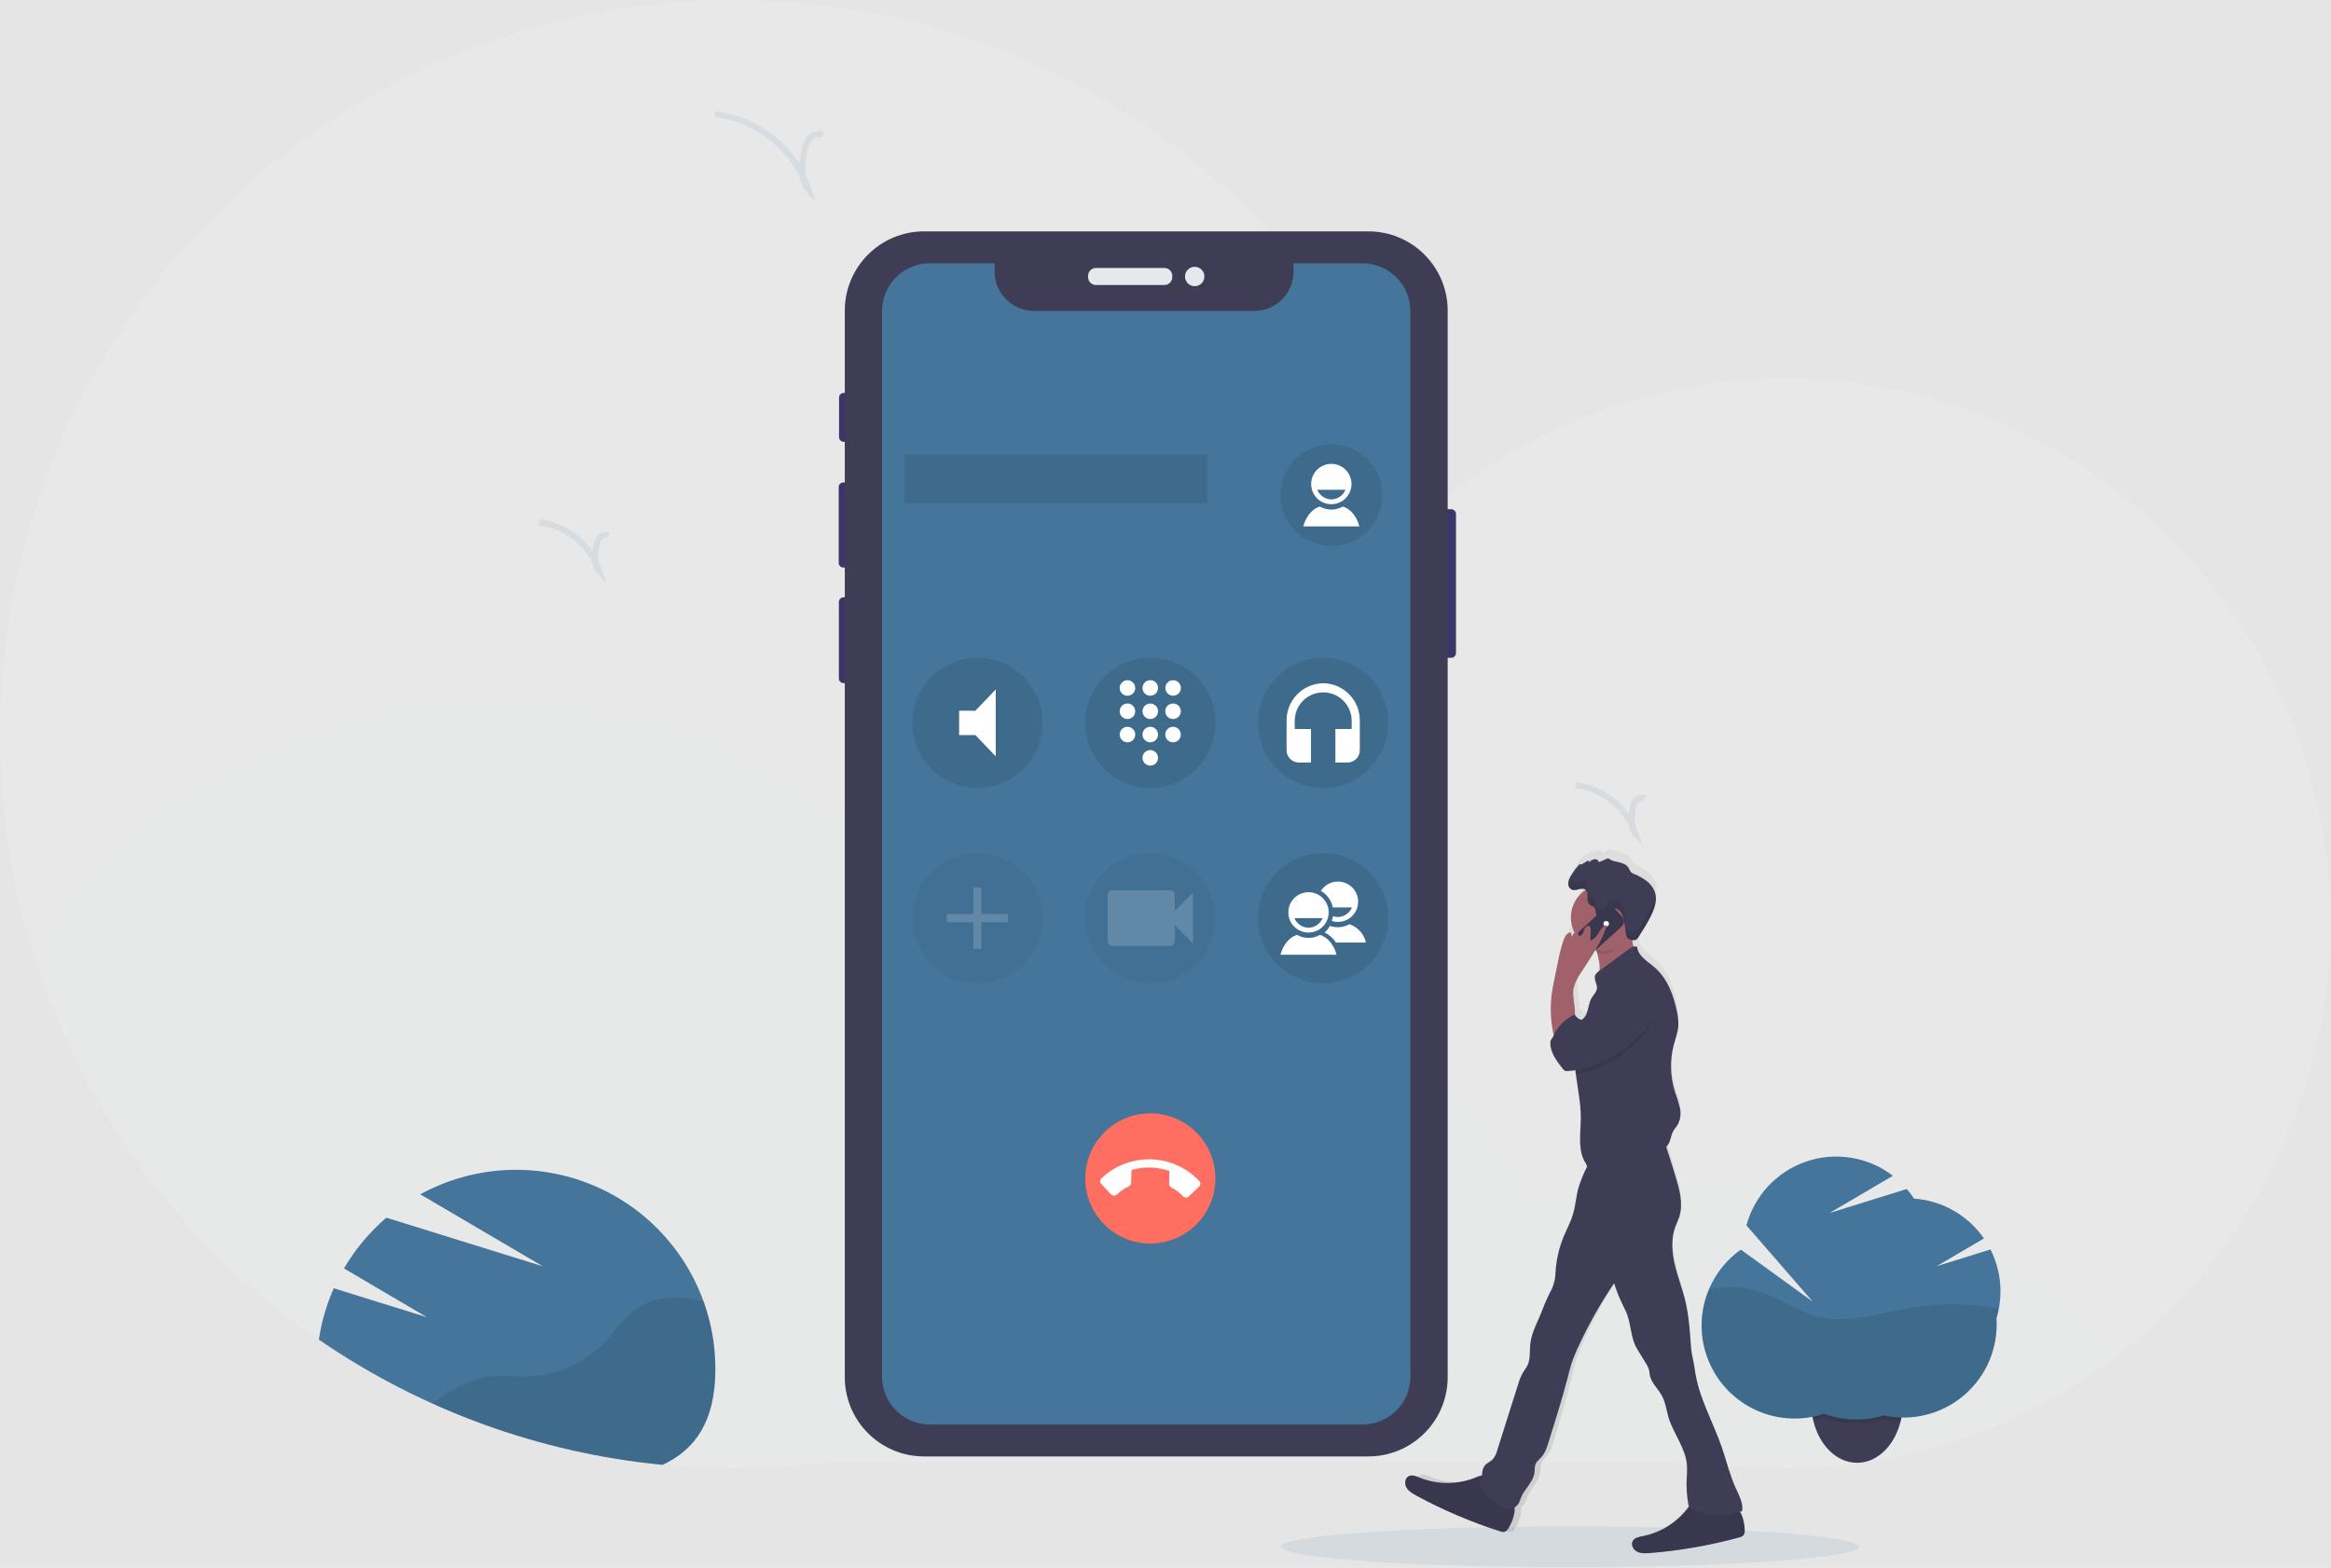 <svg width="1146" height="771" viewBox="0 0 1146 771" fill="none" xmlns="http://www.w3.org/2000/svg">
<rect width="1146" height="771" fill="#E5E5E5"/>
<g clip-path="url(#clip0)">
<path opacity="0.1" d="M771.85 770.58C850.274 770.58 913.85 766.103 913.85 760.58C913.85 755.057 850.274 750.58 771.85 750.58C693.426 750.58 629.85 755.057 629.85 760.58C629.85 766.103 693.426 770.58 771.85 770.58Z" fill="#45759A"/>
<path opacity="0.1" d="M1145.7 454.1C1145.68 492.877 1137.24 531.188 1120.97 566.389C1104.71 601.589 1081 632.841 1051.48 657.989C1021.96 683.136 987.339 701.58 950.001 712.048C912.663 722.516 873.499 724.758 835.21 718.62H410.5C394.096 720.871 377.558 722 361 722C349.113 722 337.37 721.433 325.77 720.3C236.517 711.634 153.695 670.026 93.462 603.594C33.23 537.162 -0.091 450.672 4.73649e-06 361C4.73649e-06 161.62 161.63 0 361 0C521.57 0 657.63 104.84 704.52 249.8C752.888 208.65 814.346 186.1 877.85 186.2C1025.76 186.2 1145.7 306.14 1145.7 454.1Z" fill="white"/>
<path opacity="0.1" d="M1042.79 665.17C1013.72 687.867 980.285 704.328 944.569 713.525C908.854 722.721 871.626 724.456 835.21 718.62H410.5C394.096 720.871 377.558 722 361 722C349.113 722 337.37 721.433 325.77 720.3C255.433 713.401 188.666 686.018 133.741 641.543C78.815 597.067 38.145 537.454 16.77 470.09C51.35 396.2 140.19 343.62 244.35 343.62C345.85 343.62 432.85 393.56 469.16 464.49C487.04 461.239 505.177 459.609 523.35 459.62C628.55 459.62 718.12 513.29 751.94 588.29C779.955 579.798 809.076 575.515 838.35 575.58C924.15 575.62 999.56 611.29 1042.79 665.17Z" fill="#E2EEEF"/>
<path d="M351.7 673.23C351.7 698.85 341.87 712.76 325.77 720.3C265.125 714.444 206.967 693.252 156.77 658.72C158.057 650.01 160.523 641.515 164.1 633.47L209.89 647.71L169.11 623.71C174.625 614.295 181.672 605.866 189.96 598.77L266.89 622.69L206.62 587.29C219.031 580.489 232.767 576.457 246.884 575.47C261.002 574.483 275.165 576.566 288.401 581.575C301.637 586.583 313.631 594.399 323.558 604.485C333.486 614.571 341.111 626.687 345.91 640L346.12 640.6C346.28 641.05 346.44 641.5 346.59 641.96C347.13 643.553 347.627 645.163 348.08 646.79C348.25 647.37 348.41 647.95 348.55 648.54C348.69 649.13 348.84 649.66 348.97 650.22C349.1 650.78 349.21 651.22 349.31 651.68C349.38 651.98 349.45 652.28 349.51 652.58C349.62 653.06 349.72 653.58 349.81 654.03C349.95 654.73 350.09 655.44 350.21 656.14C350.33 656.84 350.46 657.6 350.57 658.33C350.68 659.06 350.81 659.95 350.91 660.77C351.01 661.59 351.09 662.23 351.16 662.96C351.16 663.19 351.21 663.41 351.23 663.64C351.3 664.28 351.35 664.92 351.4 665.56C351.405 665.643 351.405 665.727 351.4 665.81C351.46 666.61 351.51 667.41 351.55 668.21C351.59 669.01 351.62 669.79 351.64 670.55C351.645 670.627 351.645 670.703 351.64 670.78C351.69 671.58 351.7 672.4 351.7 673.23Z" fill="#45759A"/>
<path opacity="0.1" d="M351.7 673.23C351.7 698.85 341.87 712.76 325.77 720.3C286.552 716.523 248.224 706.306 212.33 690.06L213.97 688.97C221.38 684.06 229.04 679.04 237.76 677.37C245.43 675.9 253.34 677.14 261.13 676.7C274.691 675.87 287.457 670.02 296.94 660.29C302.51 654.53 306.94 647.46 313.59 643.06C320.81 638.32 329.97 637.3 338.53 638.48C341.017 638.843 343.481 639.347 345.91 639.99L346.12 640.59C346.28 641.04 346.44 641.49 346.59 641.95C347.13 643.543 347.627 645.153 348.08 646.78C348.25 647.36 348.41 647.94 348.55 648.53C348.69 649.12 348.84 649.65 348.97 650.21C349.1 650.77 349.21 651.21 349.31 651.67C349.38 651.97 349.45 652.27 349.51 652.57C349.62 653.05 349.72 653.57 349.81 654.02C349.95 654.72 350.09 655.43 350.21 656.13C350.33 656.83 350.46 657.59 350.57 658.32C350.68 659.05 350.81 659.94 350.91 660.76C351.01 661.58 351.09 662.22 351.16 662.95C351.16 663.18 351.21 663.4 351.23 663.63C351.3 664.27 351.35 664.91 351.4 665.55C351.405 665.633 351.405 665.717 351.4 665.8C351.46 666.6 351.51 667.4 351.55 668.2C351.59 669 351.62 669.78 351.64 670.54C351.645 670.617 351.645 670.693 351.64 670.77C351.69 671.58 351.7 672.4 351.7 673.23Z" fill="black"/>
<path d="M935.5 689.86C935.507 692.468 935.239 695.069 934.7 697.62C934.6 698.1 934.49 698.57 934.38 699.03C931.54 710.42 923.53 718.75 913.97 719.28C913.65 719.28 913.33 719.28 912.97 719.28C902.86 719.28 894.31 710.56 891.49 698.55C891.41 698.23 891.34 697.91 891.27 697.55C890.731 694.999 890.462 692.398 890.47 689.79C890.47 673.52 900.54 660.34 912.97 660.34C925.4 660.34 935.5 673.59 935.5 689.86Z" fill="#3F3D56"/>
<path opacity="0.1" d="M935.5 689.86C935.507 692.468 935.239 695.069 934.7 697.62C934.6 698.1 934.49 698.57 934.38 699.03C934.04 699.03 933.71 699.03 933.38 699.03C930.904 698.897 928.442 698.562 926.02 698.03C923.874 698.693 921.681 699.195 919.46 699.53C917.757 699.786 916.041 699.947 914.32 700.01C913.74 700.01 913.16 700.01 912.58 700.01C910.52 700.01 908.462 699.873 906.42 699.6C903.118 699.159 899.875 698.354 896.75 697.2C895.039 697.77 893.296 698.237 891.53 698.6C891.45 698.28 891.38 697.96 891.31 697.6C890.771 695.049 890.502 692.448 890.51 689.84C890.51 673.57 900.58 660.39 913.01 660.39C925.44 660.39 935.5 673.59 935.5 689.86Z" fill="black"/>
<path d="M983.5 635C983.51 627.84 981.831 620.779 978.6 614.39L952.14 622.62L975.37 608.97C971.475 603.34 966.366 598.657 960.419 595.266C954.471 591.875 947.839 589.864 941.01 589.38C939.923 587.731 938.731 586.154 937.44 584.66L899.44 596.49L930.61 578.16C924.647 573.584 917.649 570.548 910.233 569.321C902.818 568.094 895.215 568.713 888.096 571.125C880.977 573.536 874.562 577.665 869.419 583.147C864.276 588.628 860.564 595.292 858.61 602.55L891.16 640.02L855.85 614.48C846.905 620.824 840.538 630.17 837.907 640.816C835.277 651.462 836.558 662.698 841.518 672.478C846.479 682.258 854.787 689.931 864.931 694.098C875.074 698.265 886.377 698.649 896.78 695.18C906.19 698.639 916.473 698.924 926.06 695.99C932.743 697.453 939.669 697.4 946.329 695.834C952.989 694.268 959.213 691.229 964.544 686.941C969.875 682.653 974.177 677.224 977.134 671.055C980.09 664.885 981.627 658.131 981.63 651.29C981.63 650.29 981.63 649.29 981.53 648.29C982.839 643.981 983.503 639.503 983.5 635Z" fill="#45759A"/>
<path opacity="0.1" d="M982.71 643.48C968.736 640.831 954.407 640.649 940.37 642.94C924.48 645.57 908.24 651.35 892.7 647.13C883.58 644.65 875.7 638.91 866.79 635.72C858.193 632.721 848.933 632.167 840.04 634.12C836.651 642.227 835.668 651.138 837.208 659.789C838.748 668.439 842.746 676.464 848.725 682.903C854.703 689.342 862.409 693.924 870.922 696.101C879.435 698.278 888.394 697.959 896.73 695.18C906.14 698.639 916.423 698.924 926.01 695.99C932.697 697.462 939.628 697.415 946.294 695.853C952.961 694.291 959.191 691.253 964.528 686.964C969.865 682.675 974.172 677.244 977.132 671.07C980.091 664.896 981.628 658.137 981.63 651.29C981.63 650.29 981.63 649.29 981.53 648.29C982.011 646.709 982.405 645.104 982.71 643.48Z" fill="black"/>
<path d="M713.52 250.42H709.24C707.975 250.42 706.95 251.445 706.95 252.71V321.15C706.95 322.415 707.975 323.44 709.24 323.44H713.52C714.785 323.44 715.81 322.415 715.81 321.15V252.71C715.81 251.445 714.785 250.42 713.52 250.42Z" fill="#3A3768"/>
<path d="M415.19 193.21H414.8C413.535 193.21 412.51 194.235 412.51 195.5V214.96C412.51 216.225 413.535 217.25 414.8 217.25H415.19C416.455 217.25 417.48 216.225 417.48 214.96V195.5C417.48 194.235 416.455 193.21 415.19 193.21Z" fill="#3A3768"/>
<path d="M415.64 237.23H414.62C413.355 237.23 412.33 238.255 412.33 239.52V276.78C412.33 278.045 413.355 279.07 414.62 279.07H415.64C416.905 279.07 417.93 278.045 417.93 276.78V239.52C417.93 238.255 416.905 237.23 415.64 237.23Z" fill="#3A3768"/>
<path d="M415.46 293.71H414.71C413.445 293.71 412.42 294.735 412.42 296V333.62C412.42 334.885 413.445 335.91 414.71 335.91H415.46C416.725 335.91 417.75 334.885 417.75 333.62V296C417.75 294.735 416.725 293.71 415.46 293.71Z" fill="#3A3768"/>
<path d="M672.74 113.77H454.32C432.786 113.77 415.33 131.226 415.33 152.76V677.17C415.33 698.704 432.786 716.16 454.32 716.16H672.74C694.274 716.16 711.73 698.704 711.73 677.17V152.76C711.73 131.226 694.274 113.77 672.74 113.77Z" fill="#3F3D56"/>
<path d="M572.46 131.76H538.81C536.673 131.76 534.94 133.493 534.94 135.63V136.29C534.94 138.427 536.673 140.16 538.81 140.16H572.46C574.597 140.16 576.33 138.427 576.33 136.29V135.63C576.33 133.493 574.597 131.76 572.46 131.76Z" fill="#E6E8EC"/>
<path d="M587.35 140.73C589.984 140.73 592.12 138.594 592.12 135.96C592.12 133.326 589.984 131.19 587.35 131.19C584.716 131.19 582.58 133.326 582.58 135.96C582.58 138.594 584.716 140.73 587.35 140.73Z" fill="#E6E8EC"/>
<path d="M669.85 129.46H635.95V133.55C635.95 138.69 633.908 143.619 630.274 147.254C626.639 150.888 621.71 152.93 616.57 152.93H508.39C503.25 152.93 498.321 150.888 494.686 147.254C491.052 143.619 489.01 138.69 489.01 133.55V129.46H457.17C454.079 129.46 451.019 130.069 448.163 131.252C445.308 132.435 442.713 134.169 440.528 136.355C438.343 138.541 436.61 141.136 435.428 143.992C434.246 146.848 433.639 149.909 433.64 153V676.93C433.639 680.021 434.246 683.082 435.428 685.938C436.61 688.794 438.343 691.389 440.528 693.575C442.713 695.761 445.308 697.495 448.163 698.678C451.019 699.861 454.079 700.47 457.17 700.47H669.85C676.093 700.47 682.081 697.99 686.495 693.575C690.91 689.161 693.39 683.173 693.39 676.93V153C693.39 146.757 690.91 140.769 686.495 136.355C682.081 131.94 676.093 129.46 669.85 129.46Z" fill="#45759A"/>
<path opacity="0.1" d="M593.53 223.47H444.53V247.47H593.53V223.47Z" fill="black" stroke="#45759A" stroke-miterlimit="10"/>
<path opacity="0.1" d="M480.53 387.47C498.203 387.47 512.53 373.143 512.53 355.47C512.53 337.797 498.203 323.47 480.53 323.47C462.857 323.47 448.53 337.797 448.53 355.47C448.53 373.143 462.857 387.47 480.53 387.47Z" fill="black" stroke="#45759A" stroke-miterlimit="10"/>
<path d="M471.53 349.47V361.47H479.53L489.53 371.92V339.01L479.53 349.47H471.53Z" fill="white"/>
<path opacity="0.1" d="M565.53 387.47C583.203 387.47 597.53 373.143 597.53 355.47C597.53 337.797 583.203 323.47 565.53 323.47C547.857 323.47 533.53 337.797 533.53 355.47C533.53 373.143 547.857 387.47 565.53 387.47Z" fill="black" stroke="#45759A" stroke-miterlimit="10"/>
<path d="M565.53 368.83C564.774 368.826 564.033 369.047 563.402 369.464C562.771 369.881 562.279 370.477 561.987 371.174C561.694 371.872 561.616 372.641 561.761 373.383C561.906 374.125 562.268 374.808 562.802 375.344C563.335 375.88 564.016 376.246 564.757 376.395C565.499 376.544 566.268 376.47 566.967 376.181C567.666 375.893 568.264 375.403 568.685 374.774C569.105 374.146 569.33 373.406 569.33 372.65C569.33 371.64 568.93 370.672 568.218 369.956C567.506 369.24 566.54 368.835 565.53 368.83ZM554.33 334.47C553.573 334.464 552.832 334.683 552.2 335.099C551.567 335.515 551.073 336.11 550.779 336.807C550.486 337.505 550.406 338.274 550.55 339.017C550.694 339.76 551.055 340.443 551.588 340.98C552.121 341.518 552.802 341.884 553.544 342.034C554.285 342.184 555.055 342.11 555.755 341.822C556.455 341.534 557.053 341.044 557.474 340.415C557.895 339.787 558.12 339.047 558.12 338.29C558.12 337.282 557.722 336.315 557.012 335.599C556.302 334.884 555.338 334.478 554.33 334.47ZM554.33 345.93C553.573 345.924 552.831 346.143 552.199 346.56C551.566 346.976 551.072 347.572 550.779 348.27C550.485 348.968 550.406 349.737 550.55 350.48C550.695 351.224 551.058 351.907 551.592 352.444C552.126 352.981 552.807 353.347 553.55 353.495C554.292 353.644 555.062 353.569 555.762 353.279C556.461 352.989 557.059 352.498 557.479 351.868C557.899 351.238 558.122 350.497 558.12 349.74C558.12 348.733 557.721 347.767 557.011 347.053C556.301 346.339 555.337 345.935 554.33 345.93ZM554.33 357.38C553.573 357.374 552.832 357.593 552.2 358.009C551.567 358.425 551.073 359.02 550.779 359.717C550.486 360.415 550.406 361.184 550.55 361.927C550.694 362.67 551.055 363.353 551.588 363.89C552.121 364.428 552.802 364.794 553.544 364.944C554.285 365.094 555.055 365.02 555.755 364.732C556.455 364.444 557.053 363.954 557.474 363.325C557.895 362.697 558.12 361.957 558.12 361.2C558.12 360.192 557.722 359.225 557.012 358.509C556.302 357.794 555.338 357.388 554.33 357.38ZM576.73 342.11C577.486 342.114 578.227 341.893 578.858 341.476C579.489 341.059 579.981 340.463 580.273 339.766C580.566 339.068 580.644 338.299 580.499 337.557C580.354 336.815 579.992 336.132 579.458 335.596C578.925 335.06 578.244 334.694 577.503 334.545C576.761 334.396 575.992 334.47 575.293 334.759C574.594 335.047 573.996 335.537 573.575 336.166C573.155 336.794 572.93 337.534 572.93 338.29C572.929 338.79 573.026 339.286 573.216 339.749C573.406 340.212 573.686 340.632 574.039 340.987C574.392 341.342 574.811 341.623 575.273 341.816C575.734 342.009 576.23 342.109 576.73 342.11ZM565.53 357.38C564.774 357.376 564.033 357.597 563.402 358.014C562.771 358.431 562.279 359.027 561.987 359.724C561.694 360.422 561.616 361.191 561.761 361.933C561.906 362.675 562.268 363.358 562.802 363.894C563.335 364.43 564.016 364.796 564.757 364.945C565.499 365.094 566.268 365.02 566.967 364.731C567.666 364.443 568.264 363.953 568.685 363.324C569.105 362.696 569.33 361.956 569.33 361.2C569.33 360.19 568.93 359.222 568.218 358.506C567.506 357.79 566.54 357.385 565.53 357.38ZM576.73 357.38C575.974 357.376 575.233 357.597 574.602 358.014C573.971 358.431 573.479 359.027 573.187 359.724C572.894 360.422 572.816 361.191 572.961 361.933C573.106 362.675 573.468 363.358 574.002 363.894C574.535 364.43 575.216 364.796 575.957 364.945C576.699 365.094 577.468 365.02 578.167 364.731C578.866 364.443 579.464 363.953 579.885 363.324C580.305 362.696 580.53 361.956 580.53 361.2C580.53 360.19 580.13 359.222 579.418 358.506C578.706 357.79 577.74 357.385 576.73 357.38ZM576.73 345.93C575.973 345.926 575.232 346.147 574.601 346.565C573.97 346.983 573.477 347.578 573.186 348.277C572.894 348.975 572.816 349.744 572.962 350.487C573.108 351.229 573.471 351.912 574.005 352.448C574.54 352.983 575.221 353.348 575.964 353.496C576.706 353.644 577.475 353.568 578.174 353.278C578.873 352.988 579.47 352.497 579.89 351.867C580.309 351.237 580.532 350.497 580.53 349.74C580.53 348.731 580.13 347.764 579.418 347.049C578.705 346.335 577.739 345.933 576.73 345.93ZM565.53 345.93C564.773 345.926 564.032 346.147 563.401 346.565C562.77 346.983 562.278 347.578 561.986 348.277C561.694 348.975 561.616 349.744 561.762 350.487C561.908 351.229 562.271 351.912 562.805 352.448C563.34 352.983 564.021 353.348 564.764 353.496C565.506 353.644 566.275 353.568 566.974 353.278C567.673 352.988 568.27 352.497 568.69 351.867C569.109 351.237 569.332 350.497 569.33 349.74C569.33 348.731 568.93 347.764 568.218 347.049C567.505 346.335 566.539 345.933 565.53 345.93ZM565.53 334.47C564.774 334.466 564.033 334.687 563.402 335.104C562.771 335.521 562.279 336.117 561.987 336.814C561.694 337.512 561.616 338.281 561.761 339.023C561.906 339.765 562.268 340.448 562.802 340.984C563.335 341.52 564.016 341.886 564.757 342.035C565.499 342.184 566.268 342.11 566.967 341.821C567.666 341.533 568.264 341.043 568.685 340.414C569.105 339.786 569.33 339.046 569.33 338.29C569.33 337.28 568.93 336.312 568.218 335.596C567.506 334.88 566.54 334.475 565.53 334.47Z" fill="white"/>
<g opacity="0.4">
<path opacity="0.1" d="M480.53 483.47C498.203 483.47 512.53 469.143 512.53 451.47C512.53 433.797 498.203 419.47 480.53 419.47C462.857 419.47 448.53 433.797 448.53 451.47C448.53 469.143 462.857 483.47 480.53 483.47Z" fill="black" stroke="#45759A" stroke-miterlimit="10"/>
<path opacity="0.4" d="M495.53 453.47H482.53V466.47H478.53V453.47H465.53V449.47H478.53V436.47H482.53V449.47H495.53V453.47Z" fill="white"/>
</g>
<path opacity="0.1" d="M650.53 387.47C668.203 387.47 682.53 373.143 682.53 355.47C682.53 337.797 668.203 323.47 650.53 323.47C632.857 323.47 618.53 337.797 618.53 355.47C618.53 373.143 632.857 387.47 650.53 387.47Z" fill="black" stroke="#45759A" stroke-miterlimit="10"/>
<path d="M650.53 335.96C648.135 335.991 645.769 336.494 643.568 337.44C641.367 338.386 639.374 339.756 637.702 341.472C636.031 343.188 634.714 345.216 633.826 347.441C632.939 349.666 632.498 352.045 632.53 354.44V368.81C632.519 369.608 632.666 370.401 632.962 371.143C633.258 371.885 633.697 372.561 634.254 373.133C634.811 373.705 635.476 374.161 636.209 374.477C636.943 374.792 637.732 374.96 638.53 374.97H644.53V358.46H636.53V354.46C636.53 350.747 638.005 347.186 640.631 344.561C643.256 341.935 646.817 340.46 650.53 340.46C654.243 340.46 657.804 341.935 660.429 344.561C663.055 347.186 664.53 350.747 664.53 354.46V358.46H656.53V374.96H662.53C663.329 374.951 664.118 374.784 664.852 374.469C665.587 374.155 666.251 373.698 666.809 373.126C667.366 372.553 667.805 371.877 668.101 371.134C668.396 370.392 668.542 369.599 668.53 368.8V354.44C668.562 352.045 668.121 349.666 667.234 347.441C666.346 345.216 665.029 343.188 663.358 341.472C661.686 339.756 659.693 338.386 657.492 337.44C655.291 336.494 652.925 335.991 650.53 335.96Z" fill="white"/>
<g opacity="0.4">
<path opacity="0.1" d="M565.53 483.47C583.203 483.47 597.53 469.143 597.53 451.47C597.53 433.797 583.203 419.47 565.53 419.47C547.857 419.47 533.53 433.797 533.53 451.47C533.53 469.143 547.857 483.47 565.53 483.47Z" fill="black" stroke="#45759A" stroke-miterlimit="10"/>
<path opacity="0.4" d="M577.53 448.04V440.04C577.526 439.737 577.462 439.437 577.343 439.158C577.223 438.88 577.05 438.627 576.832 438.415C576.615 438.204 576.358 438.037 576.076 437.924C575.795 437.812 575.493 437.756 575.19 437.76H546.85C546.239 437.755 545.651 437.992 545.214 438.419C544.777 438.846 544.528 439.429 544.52 440.04V462.85C544.53 463.46 544.781 464.041 545.217 464.468C545.653 464.895 546.24 465.133 546.85 465.13H575.18C575.792 465.135 576.381 464.899 576.819 464.472C577.258 464.045 577.509 463.462 577.52 462.85V454.85L586.52 463.97V438.92L577.53 448.04Z" fill="white"/>
</g>
<path opacity="0.1" d="M650.53 483.47C668.203 483.47 682.53 469.143 682.53 451.47C682.53 433.797 668.203 419.47 650.53 419.47C632.857 419.47 618.53 433.797 618.53 451.47C618.53 469.143 632.857 483.47 650.53 483.47Z" fill="black" stroke="#45759A" stroke-miterlimit="10"/>
<path d="M648.95 459.71C647.229 460.686 645.284 461.2 643.305 461.2C641.326 461.2 639.381 460.686 637.66 459.71C633.24 461.06 630.53 465.53 629.53 469.46H657.08C656.08 465.53 653.38 461.06 648.95 459.71ZM643.31 438.71C641.345 438.708 639.424 439.289 637.789 440.379C636.155 441.47 634.881 443.02 634.128 444.835C633.375 446.65 633.177 448.648 633.56 450.575C633.943 452.502 634.889 454.272 636.278 455.662C637.668 457.051 639.438 457.997 641.365 458.38C643.292 458.763 645.29 458.565 647.105 457.812C648.919 457.059 650.47 455.785 651.561 454.151C652.651 452.516 653.232 450.595 653.23 448.63C653.23 445.999 652.185 443.476 650.324 441.616C648.464 439.755 645.941 438.71 643.31 438.71ZM643.31 456.19C641.817 456.162 640.365 455.699 639.132 454.857C637.899 454.015 636.939 452.83 636.37 451.45H650.24C649.673 452.831 648.715 454.016 647.484 454.86C646.253 455.704 644.802 456.17 643.31 456.2V456.19Z" fill="white"/>
<path d="M656.77 463.46H671.53C671.07 461.384 670.079 459.464 668.654 457.886C667.229 456.309 665.418 455.128 663.4 454.46C661.677 455.436 659.73 455.949 657.75 455.95C656.421 455.962 655.101 455.739 653.85 455.29C653.153 456.514 652.269 457.62 651.23 458.57C653.518 459.618 655.446 461.32 656.77 463.46ZM655.27 446.21H664.69C664.118 447.587 663.157 448.767 661.924 449.605C660.691 450.443 659.241 450.904 657.75 450.93C656.939 450.924 656.134 450.782 655.37 450.51C655.247 451.312 655.042 452.099 654.76 452.86C656.126 453.296 657.57 453.431 658.994 453.255C660.417 453.08 661.785 452.598 663.005 451.844C664.224 451.089 665.265 450.079 666.057 448.884C666.849 447.688 667.373 446.335 667.592 444.918C667.811 443.501 667.721 442.053 667.327 440.674C666.934 439.296 666.246 438.018 665.312 436.93C664.378 435.842 663.219 434.97 661.915 434.373C660.612 433.775 659.194 433.467 657.76 433.47C656.091 433.472 654.449 433.895 652.986 434.699C651.524 435.503 650.287 436.662 649.39 438.07C650.889 438.934 652.189 440.107 653.202 441.51C654.216 442.913 654.921 444.515 655.27 446.21Z" fill="white"/>
<path d="M565.53 611.47C583.203 611.47 597.53 597.143 597.53 579.47C597.53 561.797 583.203 547.47 565.53 547.47C547.857 547.47 533.53 561.797 533.53 579.47C533.53 597.143 547.857 611.47 565.53 611.47Z" fill="#FF6F61"/>
<path d="M549.1 587.37C550.85 585.717 552.843 584.341 555.01 583.29C555.345 583.141 555.629 582.896 555.827 582.587C556.024 582.278 556.126 581.917 556.12 581.55L556.29 575.33C562.405 573.512 568.941 573.687 574.95 575.83L574.78 582.05C574.775 582.411 574.865 582.767 575.04 583.083C575.216 583.399 575.471 583.663 575.78 583.85C577.952 584.981 579.92 586.468 581.6 588.25C581.78 588.441 581.997 588.595 582.237 588.703C582.477 588.81 582.736 588.869 582.998 588.877C583.261 588.884 583.523 588.84 583.769 588.746C584.014 588.652 584.239 588.511 584.43 588.33L589.51 583.51C589.893 583.146 590.117 582.645 590.132 582.116C590.147 581.588 589.952 581.075 589.59 580.69C586.519 577.448 582.84 574.843 578.762 573.023C574.684 571.203 570.288 570.204 565.824 570.083C561.36 569.962 556.917 570.722 552.746 572.319C548.576 573.916 544.761 576.319 541.52 579.39C541.329 579.571 541.176 579.788 541.07 580.028C540.963 580.269 540.905 580.528 540.898 580.79C540.892 581.053 540.937 581.315 541.032 581.56C541.126 581.805 541.269 582.03 541.45 582.22L546.26 587.3C546.441 587.491 546.658 587.644 546.898 587.75C547.139 587.857 547.398 587.915 547.66 587.922C547.923 587.928 548.185 587.883 548.43 587.788C548.675 587.693 548.9 587.551 549.09 587.37H549.1Z" fill="white"/>
<path opacity="0.1" d="M654.53 268.47C668.337 268.47 679.53 257.277 679.53 243.47C679.53 229.663 668.337 218.47 654.53 218.47C640.723 218.47 629.53 229.663 629.53 243.47C629.53 257.277 640.723 268.47 654.53 268.47Z" fill="black" stroke="#45759A" stroke-miterlimit="10"/>
<path d="M660.18 249.08C658.457 250.056 656.51 250.57 654.53 250.57C652.55 250.57 650.603 250.056 648.88 249.08C644.46 250.43 641.75 254.9 640.75 258.84H668.31C667.31 254.9 664.6 250.43 660.18 249.08ZM654.53 228.08C652.566 228.078 650.645 228.659 649.01 229.749C647.376 230.839 646.102 232.389 645.349 234.203C644.596 236.017 644.398 238.014 644.78 239.941C645.162 241.868 646.107 243.638 647.495 245.028C648.883 246.418 650.653 247.365 652.579 247.748C654.506 248.132 656.503 247.936 658.318 247.185C660.133 246.434 661.684 245.161 662.776 243.528C663.867 241.895 664.45 239.974 664.45 238.01C664.447 235.379 663.402 232.856 661.542 230.995C659.683 229.134 657.161 228.085 654.53 228.08ZM654.53 245.57C653.038 245.54 651.587 245.075 650.354 244.234C649.122 243.392 648.161 242.209 647.59 240.83H661.47C660.898 242.209 659.938 243.393 658.706 244.236C657.474 245.079 656.023 245.546 654.53 245.58V245.57Z" fill="white"/>
<path opacity="0.1" d="M404.58 66.39C402.25 65.04 399.1 66.33 397.5 68.5C395.9 70.67 395.5 73.5 395.05 76.13C394.16 82.04 393.51 88.83 397.5 93.29C390.98 73.52 372.23 58.37 351.5 56.16" stroke="#45759A" stroke-width="3" stroke-miterlimit="10"/>
<path opacity="0.1" d="M808.61 392.64C807.11 391.77 805.09 392.64 804.06 394C803.147 395.483 802.605 397.163 802.48 398.9C801.91 402.71 801.48 407.07 804.06 409.9C801.864 403.553 797.93 397.951 792.705 393.731C787.481 389.511 781.176 386.843 774.51 386.03" stroke="#45759A" stroke-width="3" stroke-miterlimit="10"/>
<path opacity="0.1" d="M299.11 263.36C297.61 262.5 295.59 263.36 294.56 264.72C293.646 266.206 293.104 267.89 292.98 269.63C292.41 273.43 291.98 277.79 294.56 280.63C292.362 274.285 288.427 268.683 283.203 264.464C277.979 260.244 271.676 257.575 265.01 256.76" stroke="#45759A" stroke-width="3" stroke-miterlimit="10"/>
<path d="M696.85 730.97C697.85 732.86 699.73 734.02 701.54 735.05C714.116 742.26 727.365 748.225 741.1 752.86C741.442 753.058 741.825 753.177 742.219 753.207C742.613 753.238 743.009 753.179 743.378 753.036C743.746 752.893 744.078 752.669 744.348 752.381C744.619 752.093 744.821 751.747 744.94 751.37C746.52 748.71 748.25 744.37 747.84 740.86C749.14 740.072 750.083 738.81 750.47 737.34C751.011 735.554 751.835 733.866 752.91 732.34C754.78 729.52 757.04 726.69 757.34 723.26C757.314 722.037 757.432 720.816 757.69 719.62C758.22 718.04 759.63 717 760.69 715.74C762.34 713.74 763.13 711.16 763.88 708.65C767 698.22 770.12 687.79 772.72 677.2C773.56 673.77 774.34 670.33 775.49 667C776.49 664.08 777.77 661.28 779.04 658.48C783.582 648.331 788.867 638.532 794.85 629.16C795.786 632.308 796.918 635.394 798.24 638.4C798.92 639.95 799.65 641.48 800.34 643.03C802.95 648.87 802.48 656.37 805.69 661.86C807.023 664.113 808.337 666.363 809.63 668.61C810.364 669.711 810.933 670.914 811.32 672.18C811.53 673.06 811.55 673.98 811.7 674.87C812.38 678.87 815.63 681.69 817.43 685.26C819.08 688.52 819.43 692.26 820.43 695.85C822.8 704.15 828.62 711.36 829.21 720.01C829.284 722.345 829.228 724.682 829.04 727.01C828.891 731.087 829.162 735.169 829.85 739.19C829.905 739.596 830.012 739.992 830.17 740.37C825.047 747.994 817.156 753.324 808.17 755.23C806.47 755.57 804.52 755.93 803.63 757.49C802.56 759.35 803.77 761.91 805.63 762.91C807.49 763.91 809.63 763.81 811.63 763.63C825.977 762.43 840.17 759.81 854 755.81C854.699 755.666 855.339 755.318 855.84 754.81C856.333 754.079 856.549 753.196 856.45 752.32C856.443 749.089 855.69 745.903 854.25 743.01L855.25 742.66C855.81 738.66 853.75 734.79 852.15 731.08C849.37 724.61 847.85 717.62 845.65 710.89C841.41 697.89 834.56 685.76 832.91 672.16C832.46 668.42 831.34 664.62 831.1 660.86C830.62 653.2 830.1 645.5 828.43 638.04C827.03 631.9 824.82 626.04 823.43 619.83C822.04 613.62 821.59 607.09 823.63 601.15C824.21 599.45 824.99 597.84 825.52 596.15C827.52 589.54 825.61 582.38 823.67 575.74C823.057 573.64 822.45 571.547 821.85 569.46C821.04 566.71 820.24 563.95 819.36 561.22C819.48 561.11 819.59 561 819.71 560.87C821.47 558.87 821.45 555.81 822.71 553.42C823.33 552.19 824.27 551.18 824.93 549.98C826.177 547.386 826.498 544.442 825.84 541.64C825.31 538.84 824.25 536.18 823.45 533.45C821.278 525.958 821.112 518.026 822.97 510.45C823.78 507.22 824.97 504.05 825.14 500.72C825.197 498.494 824.993 496.268 824.53 494.09C822.98 485.69 819.94 477.17 813.77 471.62C810.48 468.62 806.03 465.99 805.68 461.43C805.149 461.225 804.564 461.204 804.02 461.37C803.738 460.332 803.551 459.271 803.46 458.2H803.51C803.816 458.235 804.124 458.235 804.43 458.2C804.689 458.183 804.941 458.112 805.17 457.99C805.299 457.913 805.42 457.823 805.53 457.72C805.919 457.321 806.255 456.874 806.53 456.39C806.94 455.71 807.31 454.98 807.62 454.48C807.93 453.98 808.43 453.18 808.82 452.48C809.987 450.48 811.07 448.447 812.07 446.38V446.3C812.17 446.11 812.26 445.91 812.35 445.72L812.47 445.45L812.65 445.04C812.65 444.94 812.74 444.83 812.78 444.73C812.82 444.63 812.89 444.48 812.94 444.35L813.08 444.02C813.13 443.9 813.17 443.78 813.22 443.65C813.269 443.539 813.313 443.426 813.35 443.31C813.4 443.19 813.44 443.07 813.48 442.95C813.52 442.83 813.56 442.72 813.61 442.6C813.66 442.48 813.68 442.36 813.72 442.24L813.84 441.88C813.84 441.76 813.9 441.65 813.94 441.53L814.04 441.16L814.13 440.81L814.22 440.43C814.22 440.32 814.22 440.21 814.29 440.09C814.36 439.97 814.29 439.83 814.36 439.7C814.43 439.57 814.36 439.48 814.36 439.37L814.42 438.98V438.65C814.42 438.51 814.42 438.38 814.42 438.25C814.42 438.12 814.42 438.03 814.42 437.92C814.42 437.81 814.42 437.65 814.42 437.52V437.29C814.42 437.15 814.42 437.02 814.42 436.88C814.42 436.74 814.42 436.68 814.42 436.58C814.42 436.48 814.42 436.3 814.42 436.16C814.42 436.02 814.42 435.97 814.42 435.88C814.372 435.488 814.295 435.1 814.19 434.72C813.516 432.391 812.149 430.322 810.27 428.79C808.453 427.306 806.432 426.09 804.27 425.18C803.744 424.978 803.262 424.675 802.85 424.29C802.369 423.591 801.97 422.84 801.66 422.05C800.78 420.51 799.02 419.82 797.37 419.41C795.72 419 793.95 418.74 792.57 417.69C792.447 417.584 792.304 417.502 792.15 417.45C791.938 417.433 791.726 417.478 791.54 417.58L787.69 419.29C787.651 419.051 787.565 418.822 787.438 418.617C787.31 418.411 787.142 418.233 786.945 418.092C786.748 417.952 786.525 417.852 786.289 417.798C786.053 417.745 785.808 417.739 785.57 417.78C784.621 418.01 783.757 418.506 783.08 419.21C782.963 419.091 782.879 418.943 782.839 418.782C782.798 418.62 782.802 418.45 782.85 418.29L779.85 420.29C779.48 420.53 778.8 420.59 778.85 420.13C777.181 421.953 775.735 423.967 774.54 426.13C774.166 426.791 773.852 427.484 773.6 428.2C773.6 428.35 773.51 428.5 773.47 428.65C773.465 428.68 773.465 428.71 773.47 428.74C773.47 428.87 773.41 429.01 773.39 429.15C773.385 429.19 773.385 429.23 773.39 429.27C773.39 429.44 773.39 429.62 773.39 429.79C773.38 429.983 773.38 430.177 773.39 430.37C773.421 430.926 773.597 431.464 773.901 431.93C774.204 432.397 774.625 432.776 775.12 433.03C775.503 433.172 775.911 433.237 776.32 433.22C777.18 433.118 778.029 432.944 778.86 432.7C779.13 432.634 779.404 432.587 779.68 432.56C779.81 432.55 779.94 432.55 780.07 432.56C780.593 432.548 781.103 432.721 781.51 433.05L781.57 433.11C779.386 434.682 777.61 436.754 776.392 439.153C775.174 441.553 774.549 444.209 774.57 446.9C774.566 449.548 775.168 452.161 776.33 454.54C775.93 454.761 775.601 455.09 775.38 455.49C775.159 455.89 775.055 456.344 775.08 456.8C774.819 456.033 774.68 455.23 774.67 454.42C773.03 454.09 771.84 456.01 771.25 457.66C770.037 461.39 769.098 465.203 768.44 469.07C767.93 471.64 767.44 474.21 766.92 476.78C766.4 479.35 765.92 482.11 765.54 484.78C764.657 491.712 764.971 498.744 766.47 505.57C766.37 505.79 766.28 506.02 766.19 506.24C765.89 507.04 765.04 507.72 764.94 508.57C764.4 513.66 767.62 518.25 770.66 522.24C770.909 522.648 771.252 522.991 771.66 523.24C772.105 523.425 772.592 523.487 773.07 523.42C774.282 523.361 775.49 523.241 776.69 523.06C776.76 523.74 776.84 524.41 776.92 525.06C777.78 532.24 779.25 539.42 779.24 546.65C779.23 553.88 777.86 561.21 780.63 567.65C781.09 568.75 781.98 569.65 782.07 570.79H782.24C780.547 574.241 779.161 577.835 778.1 581.53C777 585.87 776.77 590.43 775.54 594.73C774.49 598.38 772.74 601.73 771.33 605.29C769.034 611.073 767.683 617.188 767.33 623.4C767.292 626.252 766.715 629.072 765.63 631.71C764.013 634.874 762.597 638.137 761.39 641.48C759.39 647.42 756.02 653.05 755.39 659.34C755.04 662.9 755.55 666.7 754.06 669.92C753.48 671.18 752.62 672.27 751.94 673.46C750.947 675.367 750.172 677.38 749.63 679.46L739.73 712.29C739.355 714.094 738.522 715.772 737.31 717.16C736.39 718.04 735.18 718.52 734.31 719.43C732.91 720.85 732.56 722.93 732.55 725.05C731.489 725.242 730.46 725.578 729.49 726.05C725.303 727.839 720.798 728.761 716.245 728.761C711.692 728.761 707.187 727.839 703 726.05C701.4 725.36 699.58 724.54 698 725.33C696.15 726.29 695.85 729.08 696.85 730.97ZM775.72 482.29C776.313 479.572 777.427 476.995 779 474.7C781.24 471.01 783.6 467.36 785.74 463.59L786.35 463C786.52 463.48 786.68 464 786.83 464.45C787.201 465.732 787.498 467.034 787.72 468.35C788.036 469.997 788.13 471.678 788 473.35L787.86 473.46C787.051 473.98 786.398 474.709 785.97 475.57C785.69 476.428 785.69 477.352 785.97 478.21L785.88 478.31L785.98 478.24C786.33 479.62 786.98 481.04 786.77 482.44C786.54 484.13 785.18 485.36 784.33 486.81C782.33 490.3 782.97 495.6 779.68 497.74L779.62 497.88C778.914 497.713 778.256 497.387 777.696 496.926C777.136 496.465 776.689 495.881 776.39 495.22C776.65 490.95 775.05 486.57 775.72 482.29Z" fill="url(#paint0_linear)"/>
<path d="M857.76 752.51C857.866 753.377 857.641 754.252 857.13 754.96C856.598 755.468 855.932 755.815 855.21 755.96C840.771 759.912 825.993 762.497 811.07 763.68C808.93 763.84 806.67 763.96 804.78 762.97C802.89 761.98 801.63 759.45 802.78 757.62C803.71 756.08 805.78 755.72 807.51 755.39C816.875 753.563 825.173 748.189 830.67 740.39C831.327 739.273 832.181 738.283 833.19 737.47C835.11 736.16 837.66 736.47 839.93 736.92C843.93 737.74 849.24 738.71 852.85 740.67C856.46 742.63 857.7 748.68 857.76 752.51Z" fill="#3F3D56"/>
<path opacity="0.1" d="M857.76 752.51C857.866 753.377 857.641 754.252 857.13 754.96C856.598 755.468 855.932 755.815 855.21 755.96C840.771 759.912 825.993 762.497 811.07 763.68C808.93 763.84 806.67 763.96 804.78 762.97C802.89 761.98 801.63 759.45 802.78 757.62C803.71 756.08 805.78 755.72 807.51 755.39C816.875 753.563 825.173 748.189 830.67 740.39C831.327 739.273 832.181 738.283 833.19 737.47C835.11 736.16 837.66 736.47 839.93 736.92C843.93 737.74 849.24 738.71 852.85 740.67C856.46 742.63 857.7 748.68 857.76 752.51Z" fill="black"/>
<path d="M741.55 751.54C741.16 752.324 740.494 752.937 739.68 753.26C738.961 753.381 738.222 753.294 737.55 753.01C723.29 748.458 709.489 742.576 696.33 735.44C694.45 734.44 692.49 733.28 691.44 731.44C690.39 729.6 690.71 726.77 692.64 725.84C694.26 725.06 696.16 725.84 697.82 726.55C706.674 730.12 716.566 730.12 725.42 726.55C726.581 725.968 727.838 725.602 729.13 725.47C731.44 725.42 733.43 727.05 735.13 728.68C738.05 731.55 741.96 735.26 743.92 738.86C745.88 742.46 743.58 748.29 741.55 751.54Z" fill="#3F3D56"/>
<path opacity="0.1" d="M741.55 751.54C741.16 752.324 740.494 752.937 739.68 753.26C738.961 753.381 738.222 753.294 737.55 753.01C723.29 748.458 709.489 742.576 696.33 735.44C694.45 734.44 692.49 733.28 691.44 731.44C690.39 729.6 690.71 726.77 692.64 725.84C694.26 725.06 696.16 725.84 697.82 726.55C706.674 730.12 716.566 730.12 725.42 726.55C726.581 725.968 727.838 725.602 729.13 725.47C731.44 725.42 733.43 727.05 735.13 728.68C738.05 731.55 741.96 735.26 743.92 738.86C745.88 742.46 743.58 748.29 741.55 751.54Z" fill="black"/>
<path d="M817.77 560.04C819.26 564.04 820.51 568.04 821.77 572.04L823.67 578.24C825.67 584.79 827.67 591.85 825.6 598.38C825.05 600.07 824.24 601.66 823.6 603.38C821.48 609.24 821.97 615.75 823.39 621.82C824.81 627.89 827.11 633.72 828.57 639.82C830.34 647.18 830.85 654.82 831.35 662.33C831.6 666.04 832.76 669.79 833.24 673.48C834.96 686.89 842.09 698.91 846.51 711.69C848.8 718.32 850.38 725.21 853.29 731.6C854.95 735.26 857.1 739.05 856.52 743.02C848.39 745.9 839.38 745.85 831.72 741.9C831.238 741.727 830.819 741.411 830.519 740.995C830.219 740.579 830.052 740.083 830.04 739.57C829.337 735.611 829.069 731.587 829.24 727.57C829.432 725.282 829.488 722.985 829.41 720.69C828.8 712.16 822.73 705.05 820.27 696.85C819.27 693.36 818.81 689.63 817.09 686.41C815.21 682.89 811.83 680.08 811.09 676.16C810.93 675.28 810.91 674.38 810.7 673.51C810.289 672.252 809.693 671.062 808.93 669.98L804.85 663.29C801.5 657.87 801.99 650.47 799.28 644.71C798.56 643.18 797.79 641.71 797.08 640.15C795.71 637.188 794.531 634.142 793.55 631.03C787.323 640.226 781.807 649.884 777.05 659.92C775.674 662.658 774.439 665.465 773.35 668.33C772.15 671.61 771.35 675.01 770.46 678.39C767.76 688.84 764.46 699.13 761.25 709.39C760.47 711.87 759.64 714.39 757.93 716.39C756.83 717.63 755.37 718.65 754.81 720.22C754.544 721.394 754.423 722.596 754.45 723.8C754.13 727.19 751.78 729.98 749.83 732.8C748.711 734.313 747.852 736.003 747.29 737.8C747.06 738.605 746.66 739.351 746.117 739.988C745.574 740.626 744.901 741.139 744.143 741.495C743.385 741.85 742.56 742.039 741.722 742.048C740.885 742.058 740.056 741.888 739.29 741.55H739.21C738.417 741.155 737.655 740.7 736.93 740.19C735.037 739.001 733.241 737.664 731.56 736.19C730.073 734.754 728.733 733.173 727.56 731.47C727.358 731.18 727.227 730.847 727.176 730.497C727.125 730.148 727.156 729.791 727.267 729.456C727.378 729.12 727.564 728.815 727.813 728.564C728.062 728.313 728.365 728.123 728.7 728.01C728.49 725.23 728.43 722.06 730.43 720.14C731.36 719.24 732.62 718.76 733.58 717.9C734.83 716.551 735.699 714.895 736.1 713.1C739.513 702.353 742.92 691.607 746.32 680.86C746.888 678.793 747.697 676.799 748.73 674.92C749.44 673.74 750.33 672.67 750.94 671.43C752.49 668.25 751.94 664.51 752.32 660.99C752.97 654.78 756.45 649.24 758.56 643.38C759.822 640.071 761.299 636.847 762.98 633.73C764.11 631.145 764.712 628.361 764.75 625.54C765.12 619.392 766.527 613.35 768.91 607.67C770.37 604.19 772.2 600.86 773.29 597.25C774.58 593.01 774.81 588.51 775.97 584.25C777.084 580.578 778.533 577.016 780.3 573.61C781.75 570.61 783.24 567.54 785.63 565.21C789.55 561.39 795.32 560.14 800.79 559.97C806.26 559.8 812.32 560.61 817.77 560.04Z" fill="#3F3D56"/>
<path d="M784.2 482.16C791.24 478 798.203 473.707 805.09 469.28C803.442 467.058 802.529 464.376 802.48 461.61C802.48 461.5 802.48 461.39 802.48 461.28C802.38 458.59 803.4 456.28 800.01 456.63C796.754 457.05 793.534 457.719 790.38 458.63C789.48 458.86 781.68 461.73 781.38 461.44C783.119 463.502 784.403 465.908 785.15 468.5C785.534 469.764 785.845 471.05 786.08 472.35C786.76 475.79 786.79 479.83 784.2 482.16Z" fill="#A0616A"/>
<path d="M774.75 528.29C775.65 535.37 777.18 542.46 777.17 549.58C777.16 556.7 775.73 563.95 778.62 570.33C779.1 571.41 780.02 572.25 780.12 573.43C784.12 574.12 788.02 572.25 791.83 570.9C795.324 569.676 798.948 568.864 802.63 568.48C805.63 568.18 808.71 568.16 811.69 567.59C814.66 567.125 817.403 565.724 819.52 563.59C821.35 561.59 821.33 558.59 822.61 556.24C823.26 555.03 824.24 554.04 824.93 552.85C826.22 550.308 826.553 547.387 825.87 544.62C825.177 541.886 824.346 539.19 823.38 536.54C821.112 529.173 820.939 521.32 822.88 513.86C823.72 510.67 824.94 507.54 825.14 504.25C825.2 502.052 824.988 499.856 824.51 497.71C822.89 489.43 819.72 481.02 813.3 475.55C809.87 472.62 805.23 469.99 804.87 465.55C803.39 464.97 801.8 465.96 800.53 466.9L786.27 477.41C785.424 477.909 784.732 478.633 784.27 479.5C783.38 481.63 785.43 483.97 785.1 486.27C784.86 487.94 783.44 489.15 782.56 490.59C780.46 494.02 781.14 499.25 777.71 501.36C777.4 502 777.11 502.66 776.85 503.36C775.625 506.855 774.803 510.478 774.4 514.16C773.922 518.866 774.039 523.614 774.75 528.29Z" fill="#3F3D56"/>
<path opacity="0.1" d="M781.42 461.46C783.159 463.522 784.443 465.928 785.19 468.52C786.326 468.774 787.486 468.901 788.65 468.9C794.47 468.9 798.37 462.23 801.26 457.65C801.17 454.96 803.4 456.3 800.01 456.65C796.754 457.07 793.534 457.739 790.38 458.65C789.48 458.88 781.68 461.75 781.42 461.46Z" fill="black"/>
<path d="M788.65 467.53C797.685 467.53 805.01 460.205 805.01 451.17C805.01 442.135 797.685 434.81 788.65 434.81C779.615 434.81 772.29 442.135 772.29 451.17C772.29 460.205 779.615 467.53 788.65 467.53Z" fill="#A0616A"/>
<path d="M776.135 462.754L779.917 466.898C781.156 468.256 783.263 468.352 784.621 467.112L797.325 455.516C798.683 454.276 798.779 452.17 797.539 450.812L793.757 446.668C792.517 445.31 790.411 445.214 789.052 446.454L776.349 458.05C774.991 459.29 774.895 461.396 776.135 462.754Z" fill="#3F3D56"/>
<path opacity="0.1" d="M776.135 462.754L779.917 466.898C781.156 468.256 783.263 468.352 784.621 467.112L797.325 455.516C798.683 454.276 798.779 452.17 797.539 450.812L793.757 446.668C792.517 445.31 790.411 445.214 789.052 446.454L776.349 458.05C774.991 459.29 774.895 461.396 776.135 462.754Z" fill="black"/>
<path d="M789.67 455.6C790.421 455.6 791.03 454.991 791.03 454.24C791.03 453.489 790.421 452.88 789.67 452.88C788.919 452.88 788.31 453.489 788.31 454.24C788.31 454.991 788.919 455.6 789.67 455.6Z" fill="white"/>
<path opacity="0.1" d="M774.75 528.29C787.37 526.43 798.83 518.85 807.6 509.45C809.239 507.903 810.508 506.006 811.31 503.9C811.751 502.14 811.903 500.319 811.76 498.51L811.55 491.29C811.46 488.13 811.33 484.85 809.8 482.09C808.27 479.33 804.86 477.34 801.92 478.49C794.19 481.49 789.16 488.35 784.74 495.37C783.476 497.558 782.097 499.677 780.61 501.72C779.86 502.67 778.84 503.64 777.61 503.51C777.35 503.487 777.097 503.419 776.86 503.31C775.635 506.805 774.813 510.428 774.41 514.11C773.924 518.832 774.038 523.597 774.75 528.29Z" fill="black"/>
<path d="M773.62 486.13C774.247 483.426 775.41 480.876 777.04 478.63C781.93 470.98 787.43 463.51 790.04 454.8C786.23 455.49 785.63 462.05 781.77 462.34L782.07 457.61C782.07 456.81 782.07 455.84 781.42 455.42C780.77 455 779.61 455.55 779.18 456.34C778.75 457.13 778.66 458.09 778.26 458.9C777.86 459.71 776.92 460.43 776.09 460.07L775.75 458.5C775.393 458.425 775.024 458.433 774.671 458.522C774.317 458.611 773.989 458.78 773.71 459.015C773.431 459.25 773.21 459.546 773.063 459.88C772.916 460.213 772.846 460.576 772.86 460.94C772.587 460.186 772.442 459.392 772.43 458.59C770.72 458.27 769.48 460.16 768.87 461.79C767.604 465.459 766.621 469.22 765.93 473.04L764.36 480.65C763.81 483.28 763.27 485.91 762.91 488.56C761.968 495.594 762.341 502.742 764.01 509.64C766.106 508.478 768.139 507.206 770.1 505.83C771.61 504.55 773.3 503.1 773.87 501.15C775.28 496.23 772.79 491.08 773.62 486.13Z" fill="#A0616A"/>
<path d="M801.92 476.45C804.86 475.3 808.27 477.29 809.8 480.05C811.33 482.81 811.46 486.05 811.55 489.25L811.75 496.49C811.901 498.299 811.752 500.12 811.31 501.88C810.505 503.982 809.241 505.879 807.61 507.43C797.91 517.82 784.94 525.97 770.74 526.66C770.243 526.726 769.737 526.664 769.27 526.48C768.866 526.225 768.525 525.884 768.27 525.48C765.1 521.54 761.75 517.01 762.27 511.99C762.36 511.15 763.27 510.47 763.57 509.69C765.475 505.145 768.969 501.448 773.4 499.29L774.26 498.89C774.591 499.552 775.065 500.132 775.648 500.589C776.231 501.045 776.908 501.367 777.63 501.53C778.83 501.65 779.86 500.69 780.63 499.74C782.117 497.694 783.496 495.571 784.76 493.38C789.16 486.29 794.2 479.46 801.92 476.45Z" fill="#3F3D56"/>
<path d="M800.91 461.87C799.52 461.15 799.3 459.3 799.16 457.74C799.004 455.924 798.727 454.119 798.33 452.34C797.9 450.34 797.19 448.28 795.49 447.22C794.893 446.851 794.212 446.639 793.511 446.604C792.81 446.57 792.112 446.713 791.482 447.022C790.851 447.331 790.309 447.794 789.907 448.369C789.504 448.944 789.254 449.612 789.18 450.31C789.2 450.643 789.101 450.973 788.9 451.24C788.766 451.366 788.6 451.452 788.42 451.49C787.635 451.67 786.812 451.55 786.11 451.154C785.409 450.758 784.881 450.115 784.63 449.35C784.34 448.35 784.56 447.06 783.85 446.24C783.14 445.42 782.3 445.44 781.61 444.9C781.192 444.487 780.873 443.984 780.678 443.43C780.482 442.875 780.414 442.284 780.48 441.7C780.48 440.21 780.68 438.43 779.48 437.51C777.67 436.1 774.95 438.34 772.82 437.51C772.23 437.223 771.74 436.766 771.414 436.197C771.088 435.628 770.94 434.974 770.99 434.32C771.113 433.011 771.56 431.753 772.29 430.66C773.542 428.516 775.05 426.531 776.78 424.75C776.78 425.19 777.47 425.14 777.85 424.9L781.01 422.98C780.957 423.139 780.953 423.311 780.997 423.473C781.042 423.635 781.133 423.78 781.26 423.89C781.978 423.194 782.874 422.709 783.85 422.49C784.34 422.399 784.847 422.504 785.26 422.782C785.674 423.061 785.961 423.491 786.06 423.98L790.06 422.25C790.222 422.138 790.419 422.088 790.615 422.108C790.811 422.128 790.994 422.218 791.13 422.36C792.57 423.36 794.41 423.65 796.13 424.05C797.85 424.45 799.68 425.14 800.6 426.66C800.929 427.44 801.348 428.178 801.85 428.86C802.293 429.249 802.805 429.551 803.36 429.75C805.614 430.636 807.734 431.831 809.66 433.3C811.592 434.787 813.02 436.833 813.75 439.16C814.83 443.05 813.27 447.16 811.46 450.75C810.079 453.493 808.53 456.148 806.82 458.7C806.18 459.7 805.3 461.59 804.27 462.17C803.151 462.482 801.956 462.375 800.91 461.87Z" fill="#3F3D56"/>
<path opacity="0.1" d="M772.85 433.43C774.98 434.25 777.7 432.01 779.51 433.43C780.68 434.35 780.51 436.13 780.51 437.62C780.444 438.204 780.512 438.795 780.708 439.35C780.903 439.904 781.222 440.407 781.64 440.82C782.33 441.36 783.31 441.49 783.88 442.16C784.45 442.83 784.37 444.23 784.66 445.27C784.911 446.035 785.439 446.678 786.14 447.074C786.841 447.47 787.665 447.59 788.45 447.41C788.63 447.372 788.796 447.286 788.93 447.16C789.131 446.893 789.23 446.563 789.21 446.23C789.284 445.532 789.534 444.864 789.937 444.289C790.339 443.714 790.881 443.251 791.512 442.942C792.142 442.633 792.84 442.49 793.541 442.524C794.242 442.559 794.923 442.771 795.52 443.14C797.22 444.2 797.93 446.3 798.36 448.26C798.757 450.039 799.034 451.844 799.19 453.66C799.33 455.22 799.55 457.07 800.94 457.79C802.004 458.31 803.222 458.417 804.36 458.09C805.36 457.51 806.27 455.59 806.91 454.62C808.621 452.052 810.171 449.38 811.55 446.62C812.698 444.486 813.527 442.195 814.01 439.82C814.73 443.5 813.25 447.32 811.55 450.71C810.169 453.453 808.62 456.109 806.91 458.66C806.27 459.66 805.39 461.55 804.36 462.13C803.222 462.457 802.004 462.35 800.94 461.83C799.55 461.11 799.33 459.26 799.19 457.7C799.034 455.884 798.757 454.08 798.36 452.3C797.93 450.3 797.22 448.24 795.52 447.18C794.923 446.811 794.242 446.599 793.541 446.564C792.84 446.53 792.142 446.673 791.512 446.982C790.881 447.291 790.339 447.754 789.937 448.329C789.534 448.904 789.284 449.572 789.21 450.27C789.23 450.603 789.131 450.933 788.93 451.2C788.796 451.326 788.63 451.412 788.45 451.45C787.665 451.63 786.841 451.51 786.14 451.114C785.439 450.718 784.911 450.075 784.66 449.31C784.37 448.31 784.59 447.02 783.88 446.2C783.17 445.38 782.33 445.4 781.64 444.86C781.222 444.447 780.903 443.944 780.708 443.39C780.512 442.836 780.444 442.244 780.51 441.66C780.51 440.17 780.71 438.39 779.51 437.47C777.7 436.06 774.98 438.3 772.85 437.47C772.26 437.183 771.77 436.726 771.444 436.157C771.118 435.588 770.97 434.934 771.02 434.28C771.055 433.558 771.225 432.85 771.52 432.19C771.807 432.744 772.277 433.182 772.85 433.43Z" fill="black"/>
</g>
<defs>
<linearGradient id="paint0_linear" x1="776.38" y1="763.75" x2="776.38" y2="417.43" gradientUnits="userSpaceOnUse">
<stop stop-color="#808080" stop-opacity="0.25"/>
<stop offset="0.54" stop-color="#808080" stop-opacity="0.12"/>
<stop offset="1" stop-color="#808080" stop-opacity="0.1"/>
</linearGradient>
<clipPath id="clip0">
<rect width="1145.7" height="770.58" fill="white"/>
</clipPath>
</defs>
</svg>
